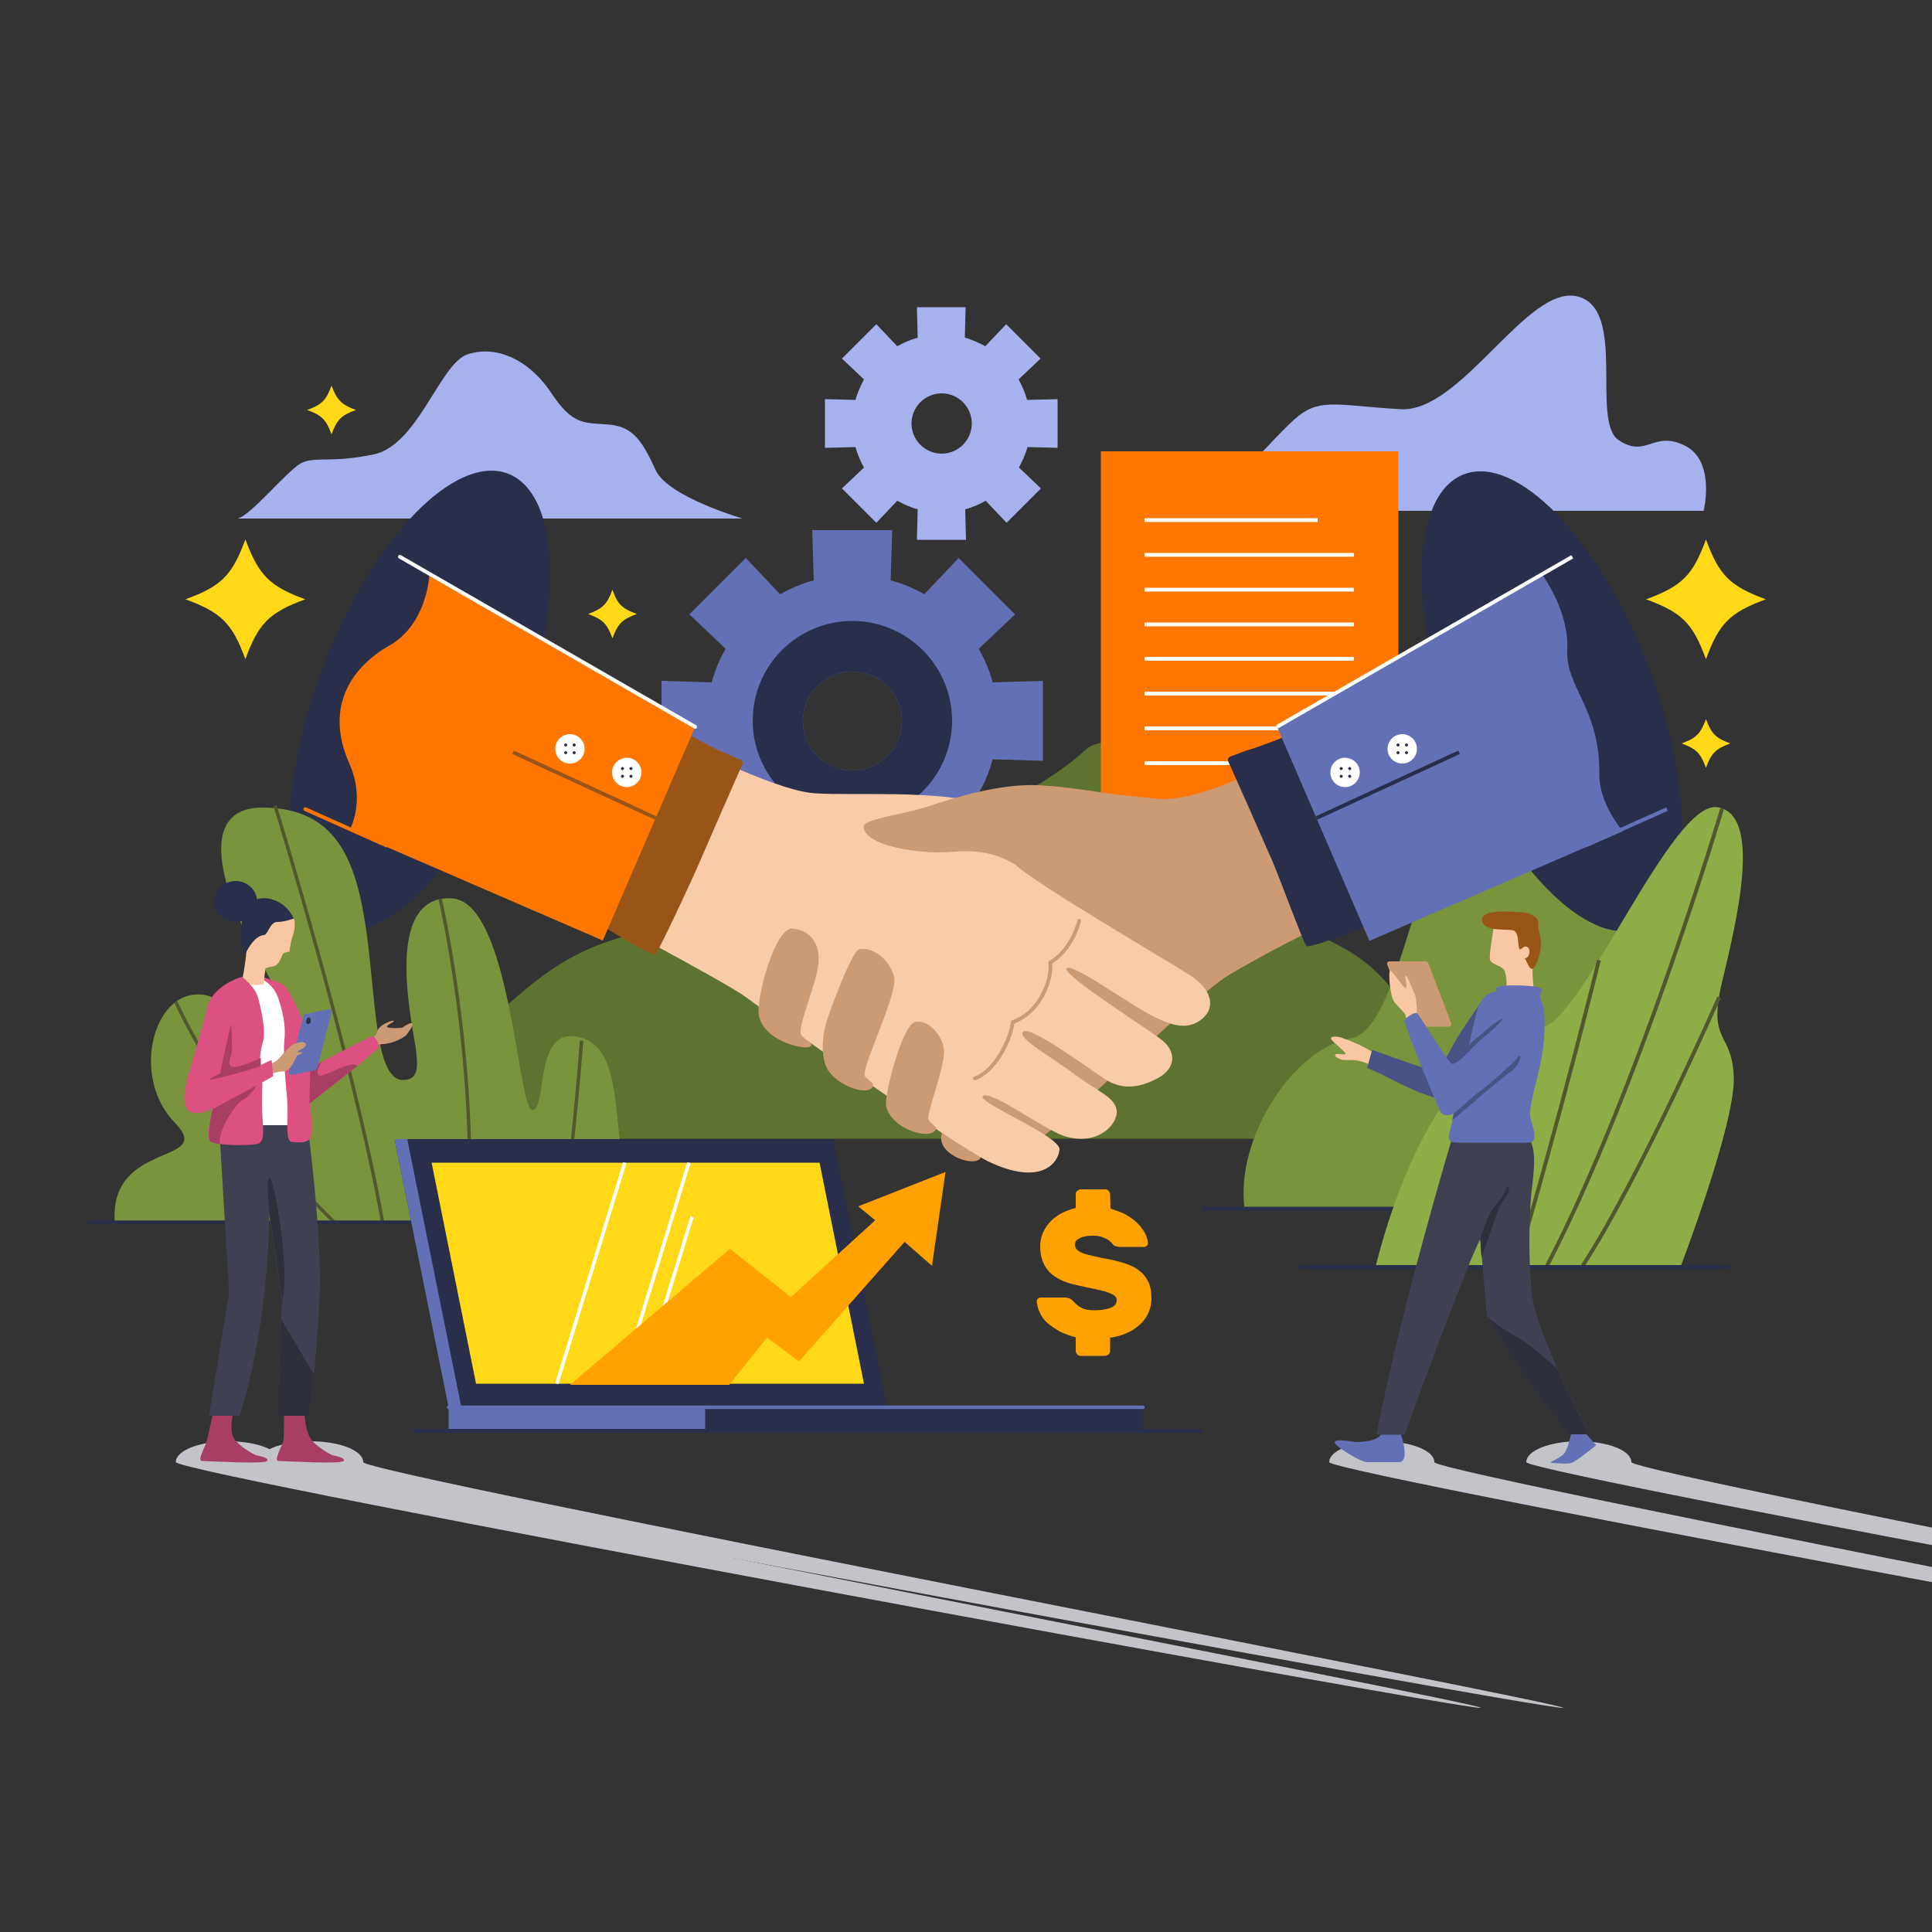 <?xml version="1.0" encoding="utf-8"?>
<!-- Generator: Adobe Illustrator 25.0.0, SVG Export Plug-In . SVG Version: 6.00 Build 0)  -->
<svg version="1.1" id="Layer_1" xmlns="http://www.w3.org/2000/svg" xmlns:xlink="http://www.w3.org/1999/xlink" x="0px" y="0px"
	 viewBox="0 0 500 500" style="enable-background:new 0 0 500 500;" xml:space="preserve">
<rect x="0" y="0" width="500" height="500" fill="#333333" stroke="none"/>
<style type="text/css">
	.st0{fill:#FFFFFF;}
	.st1{fill:#5E732F;}
	.st2{fill:#79943C;}
	.st3{fill:none;stroke:#292E4A;stroke-miterlimit:10;}
	.st4{fill:#A6B1ED;}
	.st5{fill:#FF7700;}
	.st6{fill:none;stroke:#FFFFFF;stroke-width:0.977;stroke-miterlimit:10;}
	.st7{fill:#6470B5;}
	.st8{fill:#292E4A;}
	.st9{fill:#CC9B74;}
	.st10{fill:#F9CCA9;}
	.st11{fill:none;stroke:#CC9B74;stroke-width:0.972;stroke-linecap:round;stroke-linejoin:round;stroke-miterlimit:10;}
	.st12{fill:none;stroke:#6470B5;stroke-width:0.972;stroke-miterlimit:10;}
	.st13{fill:none;stroke:#FFFFFF;stroke-width:0.972;stroke-miterlimit:10;}
	.st14{fill:none;stroke:#292E4A;stroke-width:0.972;stroke-miterlimit:10;}
	.st15{fill:none;stroke:#FF7700;stroke-width:0.972;stroke-linecap:round;stroke-linejoin:round;stroke-miterlimit:10;}
	.st16{fill:#995417;}
	.st17{fill:none;stroke:#FFFFFF;stroke-width:0.972;stroke-linecap:round;stroke-linejoin:round;stroke-miterlimit:10;}
	.st18{fill:none;stroke:#995417;stroke-width:0.972;stroke-miterlimit:10;}
	.st19{fill:#8EAD46;}
	.st20{fill:none;stroke:#525730;stroke-miterlimit:10;}
	.st21{fill:#C3C4C9;}
	.st22{fill:#3F4152;}
	.st23{fill:#2D2F3B;}
	.st24{fill:#F9C8A2;}
	.st25{fill:#495285;}
	.st26{fill:#FFD817;}
	.st27{fill:none;stroke:#525730;stroke-width:0.879;stroke-miterlimit:10;}
	.st28{fill:none;stroke:#292E4A;stroke-width:0.879;stroke-miterlimit:10;}
	.st29{fill:#A83E63;}
	.st30{fill:#DC5181;}
	.st31{fill:none;stroke:#FFFFFF;stroke-width:0.9;stroke-miterlimit:10;}
	.st32{fill:none;stroke:#6470B5;stroke-width:0.9;stroke-linecap:round;stroke-linejoin:round;stroke-miterlimit:10;}
	.st33{fill:#FFA200;}
</style>
<rect x="697" y="290.3" class="st0" width="500" height="500"/>
<g id="OBJECTS">
	<g>
		<path class="st1" d="M411.9,294.7H84.4c0,0,18.4-7.1,38.4-26.6c20-19.4,27.9-24.3,52.5-28.9c24.6-4.6,20.6-19.4,50.3-22.3
			s48.6-16.6,55.4-22.9s37.7,2.2,44.6,27.4c6.9,25.2,20.6,16.7,34.9,34.9C374.8,274.7,407.9,270.1,411.9,294.7z"/>
		<g>
			<path class="st2" d="M322.1,312.8h113.7c0,0,13.5-48.1,6.4-53c-7.1-5-13.3,15.2-20.1-9.1c-6.8-24.2-12.1-53.9-33.8-49.9
				c-21.7,4-23.7,65.3-38.7,67.9C334.6,271.3,319.6,294.8,322.1,312.8z"/>
			<line class="st3" x1="311.3" y1="312.8" x2="427.1" y2="312.8"/>
		</g>
		<g>
			<path class="st4" d="M61.5,134.2h130.7c0,0-19.3-5.6-22.5-12.5c-3.2-6.9-5.5-11.2-11.9-11.8s-9.4,0.5-15.2-8.3
				c-5.9-8.8-14.4-12.3-21.6-9.9c-7.2,2.4-12.8,23.5-24.3,25.9c-11.5,2.4-15.2,0.3-19,2.4C74,122.2,64.9,133.4,61.5,134.2z"/>
			<path class="st4" d="M308.9,132.2h132c0,0,3.2-12.9-4.9-16.9s-9.9,3.4-17.1-1.4c-7.3-4.9,2.3-34.1-10.7-37.2s-30,30.1-45.7,29.2
				c-15.6-0.9-20.6-2.9-26.4,1.7C330.2,112.2,314.9,131.3,308.9,132.2z"/>
		</g>
		<g>
			<rect x="284.9" y="116.8" class="st5" width="77" height="98.5"/>
			<g>
				<g>
					<line class="st6" x1="296.2" y1="134.6" x2="341" y2="134.6"/>
					<line class="st6" x1="296.2" y1="143.6" x2="350.4" y2="143.6"/>
					<line class="st6" x1="296.2" y1="152.6" x2="350.4" y2="152.6"/>
					<line class="st6" x1="296.2" y1="161.6" x2="350.4" y2="161.6"/>
					<line class="st6" x1="296.2" y1="170.5" x2="350.4" y2="170.5"/>
					<line class="st6" x1="296.2" y1="179.5" x2="350.4" y2="179.5"/>
					<line class="st6" x1="296.2" y1="188.5" x2="350.4" y2="188.5"/>
					<line class="st6" x1="296.2" y1="197.5" x2="350.4" y2="197.5"/>
				</g>
			</g>
		</g>
		<g>
			<g>
				<path class="st7" d="M269.9,196.9v-20.7l-13,0.4c-0.8-3.1-2.1-6-3.6-8.7l9.4-8.9l-14.6-14.6l-8.9,9.4c-2.7-1.6-5.7-2.8-8.7-3.6
					l0.4-13h-20.7l0.4,13c-3.1,0.8-6,2.1-8.7,3.6l-8.9-9.4l-14.6,14.6l9.4,8.9c-1.6,2.7-2.8,5.7-3.6,8.7l-13-0.4v20.7l13-0.4
					c0.8,3.1,2.1,6,3.6,8.7l-9.4,8.9l14.6,14.6l8.9-9.4c2.7,1.6,5.7,2.8,8.7,3.6l-0.4,13h20.7l-0.4-13c3.1-0.8,6-2.1,8.7-3.6
					l8.9,9.4l14.6-14.6l-9.4-8.9c1.6-2.7,2.8-5.7,3.6-8.7L269.9,196.9z M220.6,199.4c-7.1,0-12.8-5.7-12.8-12.8
					c0-7.1,5.7-12.8,12.8-12.8s12.8,5.7,12.8,12.8S227.6,199.4,220.6,199.4z"/>
				<path class="st8" d="M220.6,160.7c-14.3,0-25.8,11.6-25.8,25.8s11.6,25.8,25.8,25.8c14.3,0,25.8-11.6,25.8-25.8
					S234.8,160.7,220.6,160.7z M220.6,199.4c-7.1,0-12.8-5.7-12.8-12.8c0-7.1,5.7-12.8,12.8-12.8s12.8,5.7,12.8,12.8
					S227.6,199.4,220.6,199.4z"/>
			</g>
			<g>
				<path class="st4" d="M273.7,115.9v-12.6l-7.9,0.2c-0.5-1.9-1.3-3.7-2.2-5.3l5.7-5.4l-8.9-8.9l-5.4,5.7c-1.7-0.9-3.4-1.7-5.3-2.2
					l0.2-7.9h-12.6l0.2,7.9c-1.9,0.5-3.7,1.3-5.3,2.2l-5.4-5.7l-8.9,8.9l5.7,5.4c-0.9,1.7-1.7,3.4-2.2,5.3l-7.9-0.2v12.6l7.9-0.2
					c0.5,1.9,1.3,3.7,2.2,5.3l-5.7,5.4l8.9,8.9l5.4-5.7c1.7,0.9,3.4,1.7,5.3,2.2l-0.2,7.9H250l-0.2-7.9c1.9-0.5,3.7-1.3,5.3-2.2
					l5.4,5.7l8.9-8.9l-5.7-5.4c0.9-1.7,1.7-3.4,2.2-5.3L273.7,115.9z M243.7,117.4c-4.3,0-7.8-3.5-7.8-7.8s3.5-7.8,7.8-7.8
					s7.8,3.5,7.8,7.8S248,117.4,243.7,117.4z"/>
			</g>
		</g>
		<g>
			<path class="st9" d="M247.8,278.7c-1.2,4.5-3.6,10.3-4.2,15.4c-0.6,5.1,9,8.1,10.2,5.5c0.2-0.3-2-2.1-0.2-6.9
				c2.2-5.7,3.3-8.2,2.3-12.1C255.2,277.6,248.6,276,247.8,278.7z"/>
			<path class="st9" d="M324,199.9c0,0-15.1,7.8-24.8,6.8s-33.5-3.9-42.3,5c-8.7,8.9-43.7,51.9-42,55s40.6,34,48.8,31.3
				c8.3-2.7,44.7-39.8,53.9-45.4c9.2-5.6,23-12.4,23-12.4L324,199.9z"/>
			<path class="st10" d="M173.5,190.6c0,0,26.1,13.9,37.3,14.7c11.2,0.7,30.8-1,44.9,2.9c14.1,3.9,2,10.7,7,15.5
				c5,4.9,39.9,25.2,45.3,28.7s6.8,8.1,3.2,11.2c-3.6,3.1-8,2.2-14.8-1.7c-6.8-3.9-19.7-13.1-20.4-11.2s21.9,16.1,25,18.7
				c3.2,2.7,3.6,7-1.5,9.7c-5.1,2.7-9.5,2.9-13.8,0c-4.4-2.9-19.2-13.8-20.9-12.1c-1.7,1.7,7.8,6.8,13.8,11.4c5.7,4.2,10,5.6,10.4,9
				s-4.8,9.4-13.6,6.6c-5.2-1.7-18.9-11.9-21-10.4s20.1,10.4,19.8,13.9c-0.3,3.6-5,9.5-18.4,3.1c-8.2-3.9-57.9-38.9-63-42.7
				c-5.2-3.9-49-27-49-27L173.5,190.6z"/>
			<path class="st11" d="M279.3,238.3c0,0-1.7,7.4-7.5,10.8c0.6,4.4-2.7,13-9.7,15.4c-0.6,4.9-4.8,12.9-9.8,14.6"/>
			<path class="st9" d="M223.5,214c-0.1-2.1,9.9-3.1,16.7-5.3c6.8-2.3,18.6-5.9,28.3-5.5c9.7,0.4,21.5,3,29.6,3.4
				c8.1,0.4,2.1,9.5-5.7,11.8c-7.8,2.3-24.8,8.1-29.7,5.3c-4.9-2.8-9.3-3.9-16.9-3.2C238.2,221.1,223.8,219,223.5,214z"/>
			
				<ellipse transform="matrix(0.932 -0.362 0.362 0.932 -38.449 157.841)" class="st8" cx="401.7" cy="181.4" rx="26.6" ry="63"/>
			<line class="st12" x1="410.4" y1="218.8" x2="431.4" y2="209.4"/>
			<path class="st8" d="M334.2,190c0,0-7.3,2.9-10.2,3.8c-2,0.6-4.3,1.5-5.6,2c-0.5,0.2-0.8,0.8-0.5,1.3c1.9,4.2,9.6,21.6,11.5,26
				c2.1,5,7.9,20.8,8.7,21.7c0.8,0.9,18-6,18-6L334.2,190z"/>
			<path class="st7" d="M330.5,188.1l68.8-39.1c0,0,6.8,9.2,6.3,19.1c-0.5,9.8,8.5,15.2,8.3,32.2c-0.1,7.8,6.1,14.8,6.1,14.8
				l-65.6,28.4L330.5,188.1z"/>
			<line class="st13" x1="406.9" y1="144.1" x2="330.5" y2="188.1"/>
			<line class="st14" x1="340.7" y1="211.7" x2="377.6" y2="194.7"/>
			<g>
				<path class="st0" d="M351.9,199.9c0,2.1-1.7,3.8-3.8,3.8c-2.1,0-3.8-1.7-3.8-3.8c0-2.1,1.7-3.8,3.8-3.8
					C350.3,196.2,351.9,197.8,351.9,199.9z"/>
				<g>
					<path class="st8" d="M347.5,198.9c0,0.2-0.2,0.4-0.4,0.4s-0.4-0.2-0.4-0.4s0.2-0.4,0.4-0.4
						C347.3,198.5,347.5,198.7,347.5,198.9z"/>
					<path class="st8" d="M349.7,198.9c0,0.2-0.2,0.4-0.4,0.4s-0.4-0.2-0.4-0.4s0.2-0.4,0.4-0.4S349.7,198.7,349.7,198.9z"/>
					<path class="st8" d="M347.5,200.9c0,0.2-0.2,0.4-0.4,0.4s-0.4-0.2-0.4-0.4c0-0.2,0.2-0.4,0.4-0.4
						C347.3,200.5,347.5,200.7,347.5,200.9z"/>
					<path class="st8" d="M349.7,200.9c0,0.2-0.2,0.4-0.4,0.4s-0.4-0.2-0.4-0.4c0-0.2,0.2-0.4,0.4-0.4S349.7,200.7,349.7,200.9z"/>
				</g>
			</g>
			<g>
				<circle class="st0" cx="362.9" cy="193.8" r="3.8"/>
				<g>
					<path class="st8" d="M362.2,192.8c0,0.2-0.2,0.4-0.4,0.4s-0.4-0.2-0.4-0.4c0-0.2,0.2-0.4,0.4-0.4
						C362,192.4,362.2,192.6,362.2,192.8z"/>
					<path class="st8" d="M364.4,192.8c0,0.2-0.2,0.4-0.4,0.4c-0.2,0-0.4-0.2-0.4-0.4c0-0.2,0.2-0.4,0.4-0.4
						C364.2,192.4,364.4,192.6,364.4,192.8z"/>
					<path class="st8" d="M362.2,194.8c0,0.2-0.2,0.4-0.4,0.4s-0.4-0.2-0.4-0.4s0.2-0.4,0.4-0.4C362,194.4,362.2,194.6,362.2,194.8z
						"/>
					<path class="st8" d="M364.4,194.8c0,0.2-0.2,0.4-0.4,0.4c-0.2,0-0.4-0.2-0.4-0.4s0.2-0.4,0.4-0.4
						C364.2,194.4,364.4,194.6,364.4,194.8z"/>
				</g>
			</g>
			
				<ellipse transform="matrix(0.362 -0.932 0.932 0.362 -99.743 217.057)" class="st8" cx="108.8" cy="181.4" rx="63" ry="26.6"/>
			<line class="st15" x1="100" y1="218.8" x2="79" y2="209.4"/>
			<path class="st16" d="M176.6,189.2c0,0,6.8,3.8,9.5,5c1.7,0.8,4.2,1.9,5.5,2.4c0.5,0.2,0.8,0.8,0.5,1.3
				c-1.9,4.2-9.1,20.7-11,25.1c-2.1,5-10.6,23-11.4,23.9c-0.8,0.9-15.3-8.2-15.3-8.2L176.6,189.2z"/>
			<path class="st5" d="M179.9,188.1l-68.8-39.1c0,0-0.6,12.6-10.4,18.1c-8.6,4.9-17.2,14.9-10.3,30.5c4.4,9.9,0,17.4,0,17.4
				l65.6,28.4L179.9,188.1z"/>
			<line class="st17" x1="103.5" y1="144.1" x2="179.9" y2="188.1"/>
			<line class="st18" x1="169.7" y1="211.7" x2="132.8" y2="194.7"/>
			<g>
				<path class="st0" d="M158.4,199.9c0,2.1,1.7,3.8,3.8,3.8c2.1,0,3.8-1.7,3.8-3.8c0-2.1-1.7-3.8-3.8-3.8
					C160.1,196.2,158.4,197.8,158.4,199.9z"/>
				<g>
					<path class="st8" d="M162.9,198.9c0,0.2,0.2,0.4,0.4,0.4c0.2,0,0.4-0.2,0.4-0.4s-0.2-0.4-0.4-0.4S162.9,198.7,162.9,198.9z"/>
					<path class="st8" d="M160.7,198.9c0,0.2,0.2,0.4,0.4,0.4s0.4-0.2,0.4-0.4s-0.2-0.4-0.4-0.4S160.7,198.7,160.7,198.9z"/>
					<path class="st8" d="M162.9,200.9c0,0.2,0.2,0.4,0.4,0.4c0.2,0,0.4-0.2,0.4-0.4c0-0.2-0.2-0.4-0.4-0.4
						C163.1,200.5,162.9,200.7,162.9,200.9z"/>
					<path class="st8" d="M160.7,200.9c0,0.2,0.2,0.4,0.4,0.4s0.4-0.2,0.4-0.4c0-0.2-0.2-0.4-0.4-0.4S160.7,200.7,160.7,200.9z"/>
				</g>
			</g>
			<g>
				<circle class="st0" cx="147.5" cy="193.8" r="3.8"/>
				<g>
					<path class="st8" d="M148.2,192.8c0,0.2,0.2,0.4,0.4,0.4c0.2,0,0.4-0.2,0.4-0.4c0-0.2-0.2-0.4-0.4-0.4S148.2,192.6,148.2,192.8
						z"/>
					<path class="st8" d="M146,192.8c0,0.2,0.2,0.4,0.4,0.4c0.2,0,0.4-0.2,0.4-0.4c0-0.2-0.2-0.4-0.4-0.4S146,192.6,146,192.8z"/>
					<path class="st8" d="M148.2,194.8c0,0.2,0.2,0.4,0.4,0.4c0.2,0,0.4-0.2,0.4-0.4s-0.2-0.4-0.4-0.4
						C148.4,194.4,148.2,194.6,148.2,194.8z"/>
					<path class="st8" d="M146,194.8c0,0.2,0.2,0.4,0.4,0.4c0.2,0,0.4-0.2,0.4-0.4s-0.2-0.4-0.4-0.4
						C146.2,194.4,146,194.6,146,194.8z"/>
				</g>
			</g>
			<path class="st9" d="M196.3,261.5c0-5.2,4.5-21.7,8.9-21.2c4.4,0.5,7.1,3.7,6.6,9.1c-0.5,5.3-5.5,16.5-4.5,18.3s3.7,2.3,2.3,3.2
				C208.1,271.8,196.3,269.2,196.3,261.5z"/>
			<path class="st9" d="M214.2,276.8c-1.6-2.8-1.8-7.9,0-13.3s6.5-17.4,8.1-17.8c3.6-0.8,7.9,2.6,9.1,7.1c1.1,4.5-9,24.3-7.5,25.8
				s2.4,1.9,2,2.6C224.6,283.8,216.7,281,214.2,276.8z"/>
			<path class="st9" d="M229.3,286c-0.4-2.8,4.2-20.7,7.5-21.5s7,3.2,7.5,7.1c0.5,3.9-4.8,17.1-4,18.2c0.6,1,2.1,1.8,2,2.2
				C241.3,295.6,230.2,292.1,229.3,286z"/>
		</g>
		<g>
			<g>
				<path class="st19" d="M356,327.9h78.9c0,0,14.2-37,13.8-49.1c-0.4-12.1-6.9-8.6-3-24.8c3.9-16.2,10.4-43.4-1.3-45.1
					c-11.6-1.7-34.1,53.5-44.9,56.9c-10.8,3.5-21.1,10.4-30.2,26.7C360.3,308.9,356,327.9,356,327.9z"/>
				<path class="st20" d="M445.7,209.2c0,0-21.8,73.4-45.5,118.7"/>
				<path class="st20" d="M413.8,248.5c0,0-10.2,41.4-21.5,79.4"/>
				<path class="st20" d="M444.9,258.1c0,0-20.9,47.5-35.5,69.8"/>
			</g>
			<line class="st3" x1="336.2" y1="327.9" x2="447.6" y2="327.9"/>
		</g>
		<g>
			<path class="st21" d="M408.6,373c7.5,0,13.6,2.4,13.6,5.4S740.1,442,732.6,442c-7.5,0-337.6-60.6-337.6-63.6S401.1,373,408.6,373
				z"/>
			<path class="st21" d="M357.6,373c7.5,0,13.6,2.4,13.6,5.4S689.1,442,681.6,442c-7.5,0-337.6-60.6-337.6-63.6S350.1,373,357.6,373
				z"/>
			<g>
				<path class="st9" d="M375,265.7h-9.2c-0.4,0-0.8-0.2-0.9-0.6l-5.9-15.5c-0.1-0.4,0.1-0.8,0.6-0.8h9.2c0.4,0,0.8,0.2,0.9,0.6
					l5.9,15.5C375.7,265.3,375.4,265.7,375,265.7z"/>
				<path class="st7" d="M410,370.6l3.1,3.4c0,0-5.1,4.2-6.4,4.6c-1.3,0.4-3.8,0-5.1,0c-1.3,0,2-1.1,3.1-2.3c1.1-1.1,2-5.7,2-5.7
					H410z"/>
				<path class="st7" d="M362.4,370.7c0,0,2.8,7.7-0.4,7.7c-1.2,0-6.9,0-8.3,0s-9-4.4-8.2-5.3c0.8-0.9,4.8,0.2,6.1,0.1
					c1.3-0.1,4.1-0.3,5.3-1.4s1.2-1.5,1.2-1.5L362.4,370.7z"/>
				<path class="st22" d="M375.9,294.2c0,0-13.3,44.2-19.7,77.1h7.3c0,0,16.2-44.6,19.6-50.6l1.7,19.9c0,0,13.8,22.9,21.5,30.6h5.1
					c0,0-14.1-26.4-15-36.6c-0.9-10.3-0.6-17.2-0.3-23.1s2.3-13.5-0.7-17.4L375.9,294.2L375.9,294.2z"/>
				<path class="st23" d="M411.3,371.2c0,0-4.3-8-8.2-16.8l0,0c-3.1-3-7.9-7.1-11.7-9.1c-3.8-2-6.6-4.7-6.6-4.7s13.8,22.9,21.5,30.6
					L411.3,371.2L411.3,371.2z"/>
				<path class="st24" d="M356,272.7c0,0-2.9-1.7-4.4-2.4c-1.5-0.6-4.3-1.9-5.5-2s-2.1,0.1-1.4,0.9c0.7,0.8,3.2,2.8,3.5,3.4
					s-2.1-0.1-2.6,0.3c-0.5,0.4,1,1.3,1.9,1.4c1,0.1,2.8-0.1,4.1,0.2c1.2,0.3,4.4,1.5,4.4,1.5L356,272.7L356,272.7z"/>
				<path class="st25" d="M383.1,259.6c0,0-5.2,7.6-6,9c-0.8,1.4-2.2,4.1-3.4,6c-0.4,0.6-1.4,2.5-2.3,2.6
					c-0.9,0.1-16.3-5.5-16.3-5.5l-1.3,4.7c0,0,3.1,1.2,5.1,2.3c2,1.1,6.6,3.3,8.2,3.9s7.7,3,9.1,2c1.4-1,6.5-9.5,6.5-9.5
					L383.1,259.6z"/>
				<path class="st24" d="M366.7,263.2c0,0,0-4.7-0.5-5.7c-0.5-1-2-5.2-2.4-5c-0.4,0.2,0.6,3,0,3.2c-0.6,0.1-3.4-4.5-4-4.5
					s-0.1,6.8,1.1,8.2s2.8,2.9,2.8,3.2c0,0.3,1.1,3.3,1.1,3.3L366.7,263.2z"/>
				<path class="st24" d="M386.8,238.8c0,0-1.5,8.1-1.2,9.5s2.8,1.4,3.7,2.8c0.8,1.4,0.6,5.5,0.6,5.5h7.1c0,0-0.6-4.9-0.3-6.7
					c0.3-1.8,1.9-8.8,0-10.8C394.7,237.2,387.7,237.7,386.8,238.8z"/>
				<path class="st16" d="M383.6,238.4c0.6,3,7.1,1.8,8.3,2.5s0.9,3.8,1.3,4.6c0.4,0.8,1-1.1,2.1-0.4c1,0.7,0.5,2.9-0.7,2.9
					c0.9,1.5,1.2,2.9,2,2.7c0.8-0.2,2.1-3.7,2.2-6.1c0.1-2.5-1-4.2-0.7-5.6c0.3-1.5-2.2-2.9-4.4-2.9
					C391.6,236,382.9,235,383.6,238.4z"/>
				<path class="st7" d="M387.4,256.6c0,0-1-1,1-1.4c2-0.4,10.2-0.2,10.5,0.7c0.4,0.9-1,1.6,0,3.2c1,1.6,1.2,8.3,0.1,14.4
					s-3.6,13.3-2.9,15.9c0.7,2.6,2.1,6.3-0.5,6.3s-15.5,0-18.3,0s-2.6-1-1.9-3.7s0.8-3.8,0.8-3.8s-2.6,1.4-3.6-0.8
					c-1-2.2-9.5-22.7-9.1-23.4s2.7-2.3,3.3-1.7c0.7,0.6,7.7,12.3,8.9,13c0.9,0.5,3.9-2.6,3.9-2.6s2-8.3,2.4-10.1
					C382.4,260,384.3,256.6,387.4,256.6z"/>
				<path class="st25" d="M379.6,272.7c0,0,2.9-3.1,4.2-4.1c1.3-1,4.1-3.5,4.8-4.5c0.8-1-0.6-0.1-1.7,0.6c-1.1,0.7-3.2,2.8-4.2,3.5
					s-2.6,2.3-2.6,2.3L379.6,272.7z"/>
				<path class="st25" d="M376.2,288.2c0,0,3.2-2.7,4-3.5s4.5-3.5,5.8-4.7c1.4-1.1,4.5-4.1,5.3-4.7c0.9-0.6,1.6-2.5,2.1-1.9
					c0.5,0.6-1.2,3.1-2.1,3.7s-6.4,5-7.8,6.3s-7.7,6.6-7.7,6.6L376.2,288.2z"/>
				<path class="st23" d="M383.1,320.7c0,0,1.9-6.7,3.6-8.4c1.7-1.7,3.1-4.4,3.4-5.4c1.6,1.6-1.6,3.7-2.6,6.9s-4.1,11.5-4.1,11.5
					L383.1,320.7z"/>
			</g>
		</g>
		<g>
			<path class="st26" d="M457,155.1c-9.3,3.4-12.1,6.2-15.5,15.5c-3.4-9.3-6.2-12.1-15.5-15.5c9.3-3.4,12.1-6.2,15.5-15.5
				C444.9,148.9,447.7,151.7,457,155.1z"/>
			<path class="st26" d="M79,155.1c-9.3,3.4-12.1,6.2-15.5,15.5c-3.4-9.3-6.2-12.1-15.5-15.5c9.3-3.4,12.1-6.2,15.5-15.5
				C67,148.9,69.7,151.7,79,155.1z"/>
			<path class="st26" d="M447.8,192.4c-3.8,1.4-4.9,2.5-6.3,6.3c-1.4-3.8-2.5-4.9-6.3-6.3c3.8-1.4,4.9-2.5,6.3-6.3
				C442.9,189.9,444,191,447.8,192.4z"/>
			<path class="st26" d="M164.8,158.9c-3.8,1.4-4.9,2.5-6.3,6.3c-1.4-3.8-2.5-4.9-6.3-6.3c3.8-1.4,4.9-2.5,6.3-6.3
				C159.8,156.4,161,157.5,164.8,158.9z"/>
			<path class="st26" d="M92.1,106.1c-3.8,1.4-4.9,2.5-6.3,6.3c-1.4-3.8-2.5-4.9-6.3-6.3c3.8-1.4,4.9-2.5,6.3-6.3
				C87.2,103.5,88.3,104.7,92.1,106.1z"/>
		</g>
		<g>
			<g>
				<path class="st2" d="M172.3,316.3c0,0-10.6-10.3-12-22.3s-1.5-24.6-11.7-25.8c-10.3-1.2-7,18.8-10.8,19.1
					c-3.8,0.3-5.6-53.9-20.8-54.8c-15.2-0.9-12.2,22.6-10,35.2c1.4,7.9,1.7,11.8-2.7,11.8c-7.4,0-7-21.7-9.6-39.3S87,209,67.9,209
					s-7.9,26.4-1.8,37.5c6.2,11.1,13.8,24.3,7,26.1c-6.7,1.8-11.7-16.4-22.9-15.2s-15.8,22-5,33.1s-17,4.4-15.5,25.8L172.3,316.3
					L172.3,316.3z"/>
				<path class="st27" d="M71.2,208.5c0,0,20.3,65.7,27.8,107.7"/>
				<path class="st27" d="M45.5,259.3c0,0,13.7,30.6,40.9,56.9"/>
				<path class="st27" d="M113.9,232.6c0,0,9.4,39.7,7.4,83.7"/>
				<path class="st27" d="M150.5,269.3c0,0-1.5,22-4.9,47"/>
			</g>
			<line class="st28" x1="22.6" y1="316.3" x2="184.3" y2="316.3"/>
		</g>
		<g>
			<path class="st21" d="M80.4,373c7.5,0,13.6,2.4,13.6,5.4S411.9,442,404.4,442c-7.5,0-337.6-60.6-337.6-63.6S72.9,373,80.4,373z"
				/>
			<path class="st21" d="M59.1,373c7.5,0,13.6,2.4,13.6,5.4S390.6,442,383.1,442c-7.5,0-337.6-60.6-337.6-63.6S51.6,373,59.1,373z"
				/>
			<g>
				<path class="st0" d="M62.6,254.2l5.7-1.1c0,0,5.1,3,5.9,8.6c0.8,5.6,2,31.8,2,31.8L64.2,293L62.6,254.2z"/>
				<path class="st29" d="M78.7,364.7c0,0,0.1,5.2,1.7,7.6c1.6,2.4,5.6,4.3,5.6,4.3s3.7,0.6,2.9,1.5s-15.4,0-16.8,0s0.9-3.9,1.2-5.1
					s0.2-8.4,0.2-8.4H78.7z"/>
				<path class="st29" d="M60.6,364.7c0,0-1.6,5.2,0,7.6c1.6,2.4,5.6,4.3,5.6,4.3s3.7,0.6,2.9,1.5s-15.4,0-16.8,0s0.9-3.9,1.2-5.1
					s1.9-8.4,1.9-8.4H60.6z"/>
				<path class="st22" d="M56.7,291.2h22.9c0,0,3.9,29.3,3.1,45c-0.8,15.7-2.6,30.2-2.6,30.2h-8.4l1.3-29.8l-3.3-22
					c0,0,0,27.8-7.7,51.8h-7.9l5.2-31.7L56.7,291.2z"/>
				<path class="st23" d="M69.8,304.8c-1.1,0,0,9.7,0,9.7l3.3,22C75.1,327.5,70.8,304.8,69.8,304.8z"/>
				<path class="st23" d="M72.8,341.5l-1.1,24.9h8.4c0,0,0.5-4.3,1.1-10.8L72.8,341.5z"/>
				<path class="st9" d="M95.8,269.3c0,0,1.5-1.3,1.7-1.8s0-1.3,1.8-2.4c1.8-1,2.7-1.1,2.6-0.8c0,0.3-2.2,1.1-1.7,1.5s3.7,0.3,4,0.1
					c0.3-0.2,2.1-1.5,2.5-1s-1,2.2-1.4,2.8c-0.5,0.7-3.5,2.4-6.2,2.5c-2.7,0.2-3,1.3-3,1.3L95.8,269.3z"/>
				<path class="st30" d="M67.9,253.5c0,0,2.8,1.1,4.1,4.8c1.3,3.8,2,7.4,1.6,10.9s0.3,10.8,0.7,15.1s-0.6,11,1.1,11.2
					s3.8,0.4,4.8-0.8s0-9.2,0-9.2s17.8-13.8,17.9-14.5s-1-3-1.8-2.8s-16,8.1-16,8.1s-0.3-6.4-1.2-9.8c-0.9-3.3-4.2-10.7-5.9-11.7
					s-5.8-2.1-5.8-2.1L67.9,253.5z"/>
				<path class="st29" d="M80.1,285.6c0,0,7-5.5,12.3-9.7c-1-1.8-8.5,2.8-9.7,2.5c-1.2-0.4,0.1-3.3,0.7-3.6l0,0
					c-1.9,1-3.2,1.6-3.2,1.6C80.4,278.7,80,283.6,80.1,285.6z"/>
				<path class="st7" d="M81.5,277l-5.9,1.2c-0.5,0.1-0.9-0.3-0.8-0.8l3.7-14.4c0.1-0.3,0.3-0.5,0.6-0.6l5.9-1.2
					c0.5-0.1,0.9,0.3,0.8,0.8l-3.7,14.4C82,276.7,81.8,277,81.5,277z"/>
				<path class="st8" d="M80.4,264.3c-0.1,0.5-0.4,0.8-0.8,0.7s-0.5-0.5-0.3-1c0.1-0.5,0.4-0.8,0.8-0.7
					C80.3,263.4,80.5,263.9,80.4,264.3z"/>
				<path class="st9" d="M69.4,275.7c0,0,1.7-0.8,2.3-1.3s3.4-3.9,4.3-4.2s2.8-1,3.1,0s-1.9,1.6-2.1,2c-0.2,0.3,1.1,0,1.2,0.2
					c0,0.3-1,0.5-1.4,0.9c-0.3,0.5-1.5,4-3.6,4c-2,0-3.8,1-3.8,1L69.4,275.7L69.4,275.7z"/>
				<path class="st24" d="M76.1,237.9c0.4,0.8,0.1,3.2-0.4,4.5s-0.8,3.9-0.8,3.9s-1.5,0.1-1.8,0.8s-1,2.8-2.4,3s-2,0.5-2,0.5
					l-0.5,4.1c0,0-3.2,1-5.5-1.1c0,0,0.9-4.7,1-6.8s0.8-9.5,4.3-10.7C71.5,234.8,76.1,237.9,76.1,237.9z"/>
				<path class="st30" d="M62.6,252.8c0,0,3.6,2.6,4.3,5.8c0.8,3.2,2,8.3,1.1,11.2s-0.7,5.9-0.7,5.9l3-1.4l0.4,4.2l-2.8,1.6
					c0,0-0.2,5.4,0,8.6c0.2,3.2,0.6,6.5-0.9,7.2s-11.6,0.7-12.7-0.7c-1.1-1.3,0.7-8.3,0.7-8.3s-3.8,2.1-6,0.7
					c-2.2-1.4-1.2-6.6,0-10.3s3.9-13.5,4.7-16.9C54.5,257.1,58.5,254,62.6,252.8z"/>
				<path class="st29" d="M59.8,264.9c0,0-2.7,11.6-2.8,12.9c-1.7,0.8-3.6,1.7-2.3,1.6c1.2-0.1,10.6-2.6,12.8-3.6v-2
					c0,0-6.4,3-7.6,2.2c-1.2-0.8-0.1-2.4,0.1-3.8S59.8,264.9,59.8,264.9z"/>
				<path class="st29" d="M62.8,284.7c2.4-1.4,3.6-3.8,3.6-3.8l-11.3,6.1c0,0-1.8,7-0.7,8.3c0.3,0.4,1.3,0.6,2.6,0.8
					C56.1,293.5,60.4,286.1,62.8,284.7z"/>
				<path class="st8" d="M66.5,232.7c-0.3-2.6-2.7-4.7-5.5-4.7c-3.1,0-5.6,2.4-5.6,5.3c0,2.9,2.5,5.3,5.6,5.3c0.6,0,1.1-0.1,1.6-0.2
					c-0.1,1.2-0.2,2.4-0.3,3.6c-0.2,3.1,1.2,4.9,1.2,4.9s2-4.7,4.8-4.9c1.1-0.1,1.5-3.4,3.5-3.4s4.2-0.9,4.2-0.9
					C74,233.3,69.5,231.8,66.5,232.7z"/>
			</g>
		</g>
		<line class="st13" x1="181.9" y1="298" x2="179.2" y2="306.9"/>
		<g>
			<g>
				<g>
					<polygon class="st8" points="229.6,364.2 116.1,364.2 102.1,294.8 215.6,294.8 					"/>
					<polygon class="st26" points="223.6,358.1 123.2,358.1 111.7,300.9 212.1,300.9 					"/>
				</g>
				<g>
					<polygon class="st7" points="119.4,364.2 116.1,364.2 102.1,294.8 105.4,294.8 					"/>
				</g>
				<line class="st31" x1="144.1" y1="358.1" x2="161.7" y2="300.9"/>
				<line class="st31" x1="178.3" y1="300.9" x2="160.7" y2="358.1"/>
				<line class="st31" x1="179.1" y1="314.9" x2="165.8" y2="358.1"/>
				<rect x="116.1" y="364.2" class="st7" width="179.7" height="6.3"/>
				<rect x="182.5" y="364.2" class="st8" width="113.3" height="6.3"/>
				<line class="st32" x1="116.1" y1="364.2" x2="295.8" y2="364.2"/>
			</g>
			<polygon class="st33" points="147.5,358.4 188.7,358.4 198.5,346.2 206.8,352.3 234.1,321.4 241.2,327.6 244.7,303.3 
				222.1,312.2 226.5,315.8 204.7,335.7 188.9,323.2 			"/>
			<line class="st3" x1="106.8" y1="370.3" x2="311.3" y2="370.3"/>
		</g>
		<g>
			<path class="st33" d="M287.4,312.8c1.4,0.4,2.7,0.9,3.9,1.5c1.2,0.7,2.2,1.4,3,2.2c0.8,0.8,1.5,1.7,2,2.6
				c0.5,0.9,0.7,1.8,0.8,2.6c0,0.3-0.1,0.5-0.3,0.7c-0.2,0.2-0.4,0.3-0.7,0.3h-6.3c-0.4,0-0.8-0.1-1.1-0.2c-0.3-0.1-0.6-0.3-0.8-0.6
				c-0.1-0.1-0.2-0.3-0.5-0.5c-0.2-0.2-0.5-0.5-0.9-0.7c-0.4-0.2-0.9-0.4-1.4-0.6c-0.6-0.2-1.3-0.3-2.1-0.3c-0.6,0-1.2,0-1.8,0.1
				c-0.6,0.1-1.1,0.2-1.5,0.4c-0.4,0.2-0.8,0.4-1.1,0.7c-0.3,0.3-0.4,0.7-0.4,1.2s0.2,0.9,0.5,1.2c0.3,0.3,0.8,0.6,1.5,0.9
				c0.7,0.3,1.7,0.5,2.9,0.8c1.2,0.3,2.7,0.6,4.4,0.9c1.8,0.4,3.3,0.8,4.6,1.3c1.3,0.5,2.4,1.2,3.3,2c0.9,0.8,1.5,1.8,2,2.9
				c0.4,1.1,0.6,2.4,0.6,3.9c0,1.3-0.3,2.6-0.8,3.7c-0.5,1.1-1.2,2.1-2.2,3s-2,1.6-3.4,2.2c-1.3,0.6-2.7,1-4.3,1.2v3.4
				c0,0.4-0.1,0.7-0.4,0.9s-0.6,0.4-0.9,0.4h-6.3c-0.4,0-0.7-0.1-0.9-0.4c-0.3-0.3-0.4-0.6-0.4-0.9v-3.5c-1.5-0.4-2.9-0.9-4.1-1.5
				c-1.2-0.7-2.3-1.4-3.2-2.2c-0.9-0.8-1.6-1.7-2-2.7c-0.5-1-0.7-2-0.8-2.9c0-0.3,0.1-0.5,0.3-0.7c0.2-0.2,0.4-0.3,0.7-0.3h6.3
				c0.4,0,0.8,0.1,1.1,0.2c0.3,0.1,0.5,0.3,0.8,0.5c0.1,0.1,0.3,0.3,0.6,0.6c0.3,0.3,0.6,0.6,1,0.9c0.4,0.3,1,0.6,1.6,0.8
				c0.7,0.2,1.5,0.3,2.4,0.3c1.7,0,3.1-0.2,4.2-0.6c1.1-0.4,1.7-1,1.7-2c0-0.5-0.2-0.9-0.6-1.2c-0.4-0.3-1-0.6-1.9-0.9
				c-0.8-0.3-1.9-0.5-3.2-0.8c-1.3-0.3-2.8-0.6-4.6-1c-3.3-0.7-5.7-1.9-7.2-3.5c-1.5-1.6-2.3-3.8-2.3-6.6c0-1.1,0.2-2.2,0.6-3.2
				c0.4-1,1-2,1.8-2.9s1.7-1.6,2.9-2.3c1.1-0.6,2.4-1.1,3.9-1.5v-3.5c0-0.4,0.1-0.7,0.4-0.9c0.3-0.3,0.6-0.4,0.9-0.4h6.3
				c0.4,0,0.7,0.1,0.9,0.4c0.3,0.3,0.4,0.6,0.4,0.9L287.4,312.8L287.4,312.8z"/>
		</g>
	</g>
</g>
</svg>

